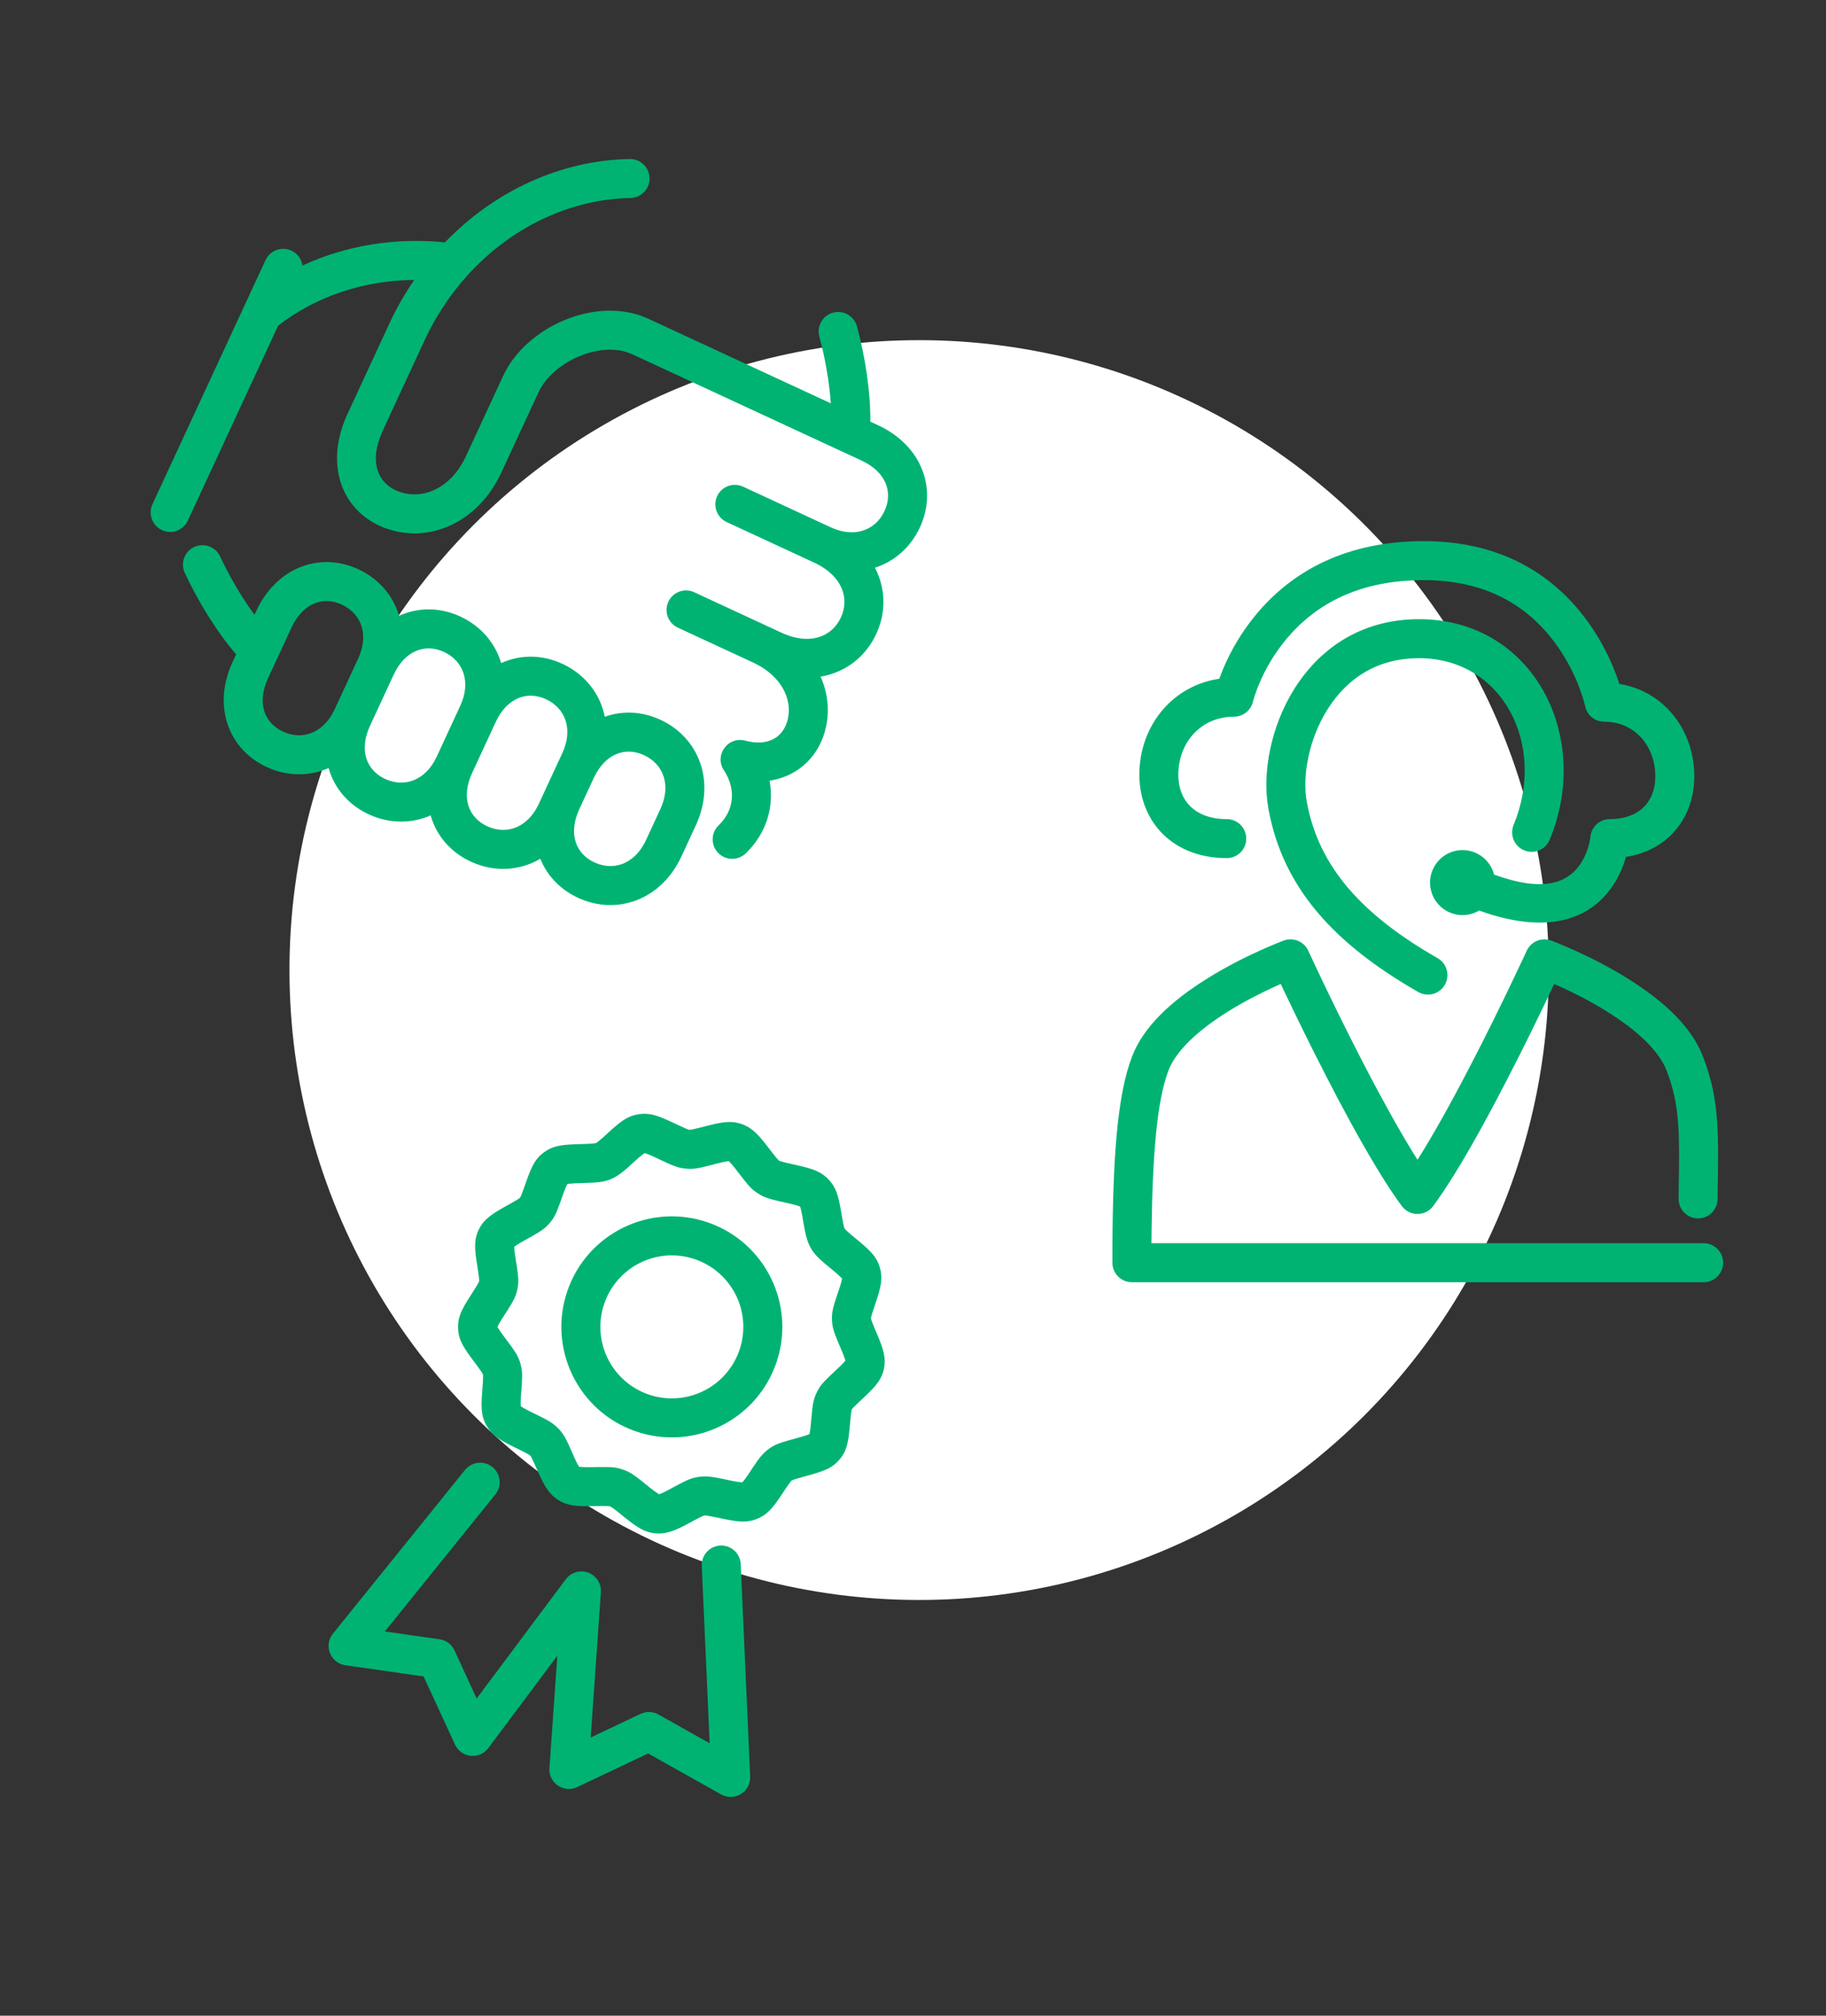 <svg width="145" height="160" viewBox="0 0 145 160" fill="none" xmlns="http://www.w3.org/2000/svg">
<rect x="0" y="0" width="145" height="160" fill="#333333" stroke="none"/>
<circle cx="72.986" cy="77" r="50" fill="white"/>
<g clip-path="url(#clip0_3461_116424)">
<path fill-rule="evenodd" clip-rule="evenodd" d="M58.884 89.219C58.189 88.98 57.566 89.023 56.568 89.259L55.944 89.416L55.459 89.54C55.015 89.651 54.819 89.686 54.748 89.678L54.707 89.671C54.59 89.64 54.315 89.526 53.781 89.272L53.181 88.99C52.115 88.5 51.519 88.33 50.749 88.439C49.958 88.551 49.449 88.878 48.548 89.682L47.848 90.317L47.777 90.38C47.55 90.578 47.395 90.694 47.341 90.725L47.326 90.732C47.32 90.735 47.258 90.748 47.152 90.761L47.095 90.767C46.999 90.778 46.891 90.786 46.755 90.792L45.685 90.826C44.458 90.872 43.862 90.987 43.215 91.451C42.538 91.938 42.242 92.504 41.81 93.724L41.611 94.292C41.432 94.795 41.334 95.021 41.296 95.066L41.269 95.092C41.182 95.164 40.934 95.317 40.388 95.62L39.97 95.853C38.934 96.439 38.379 96.861 38.022 97.588C37.687 98.276 37.669 98.894 37.82 99.966L37.983 101.019C38.046 101.454 38.062 101.649 38.05 101.704C38.037 101.768 37.902 102.01 37.548 102.558L37.388 102.805C36.634 103.972 36.339 104.579 36.376 105.446C36.409 106.282 36.71 106.827 37.525 107.921L37.873 108.387C38.186 108.81 38.314 109.003 38.346 109.082L38.351 109.097C38.366 109.149 38.368 109.355 38.342 109.759L38.273 110.689C38.193 111.888 38.248 112.497 38.651 113.188C39.048 113.87 39.549 114.225 40.631 114.767L41.454 115.172C41.867 115.378 42.063 115.494 42.111 115.543C42.166 115.6 42.281 115.823 42.54 116.41L42.788 116.974C42.831 117.068 42.869 117.152 42.91 117.238C43.32 118.106 43.697 118.665 44.309 119.054C44.951 119.462 45.566 119.558 46.681 119.556L47.831 119.542C48.212 119.542 48.39 119.555 48.453 119.576L48.491 119.593C48.569 119.635 48.714 119.736 48.965 119.932L49.557 120.406C50.623 121.267 51.201 121.631 52.043 121.712C52.713 121.777 53.313 121.6 54.082 121.229L54.262 121.139C54.403 121.068 54.539 120.997 54.72 120.899L55.261 120.608C55.685 120.384 55.867 120.303 55.938 120.293L55.98 120.291C56.097 120.294 56.384 120.339 56.91 120.45L57.58 120.59C58.764 120.827 59.377 120.856 60.11 120.563C60.889 120.252 61.313 119.775 62.045 118.678L62.456 118.058C62.557 117.907 62.633 117.802 62.705 117.707L62.828 117.557C62.839 117.544 62.851 117.531 62.863 117.519L62.894 117.502C62.982 117.458 63.205 117.385 63.677 117.253L64.42 117.048C65.605 116.713 66.148 116.462 66.665 115.853C67.2 115.223 67.352 114.596 67.471 113.339L67.547 112.509C67.586 112.139 67.615 111.953 67.637 111.889L67.643 111.874C67.67 111.82 67.82 111.659 68.193 111.306L68.605 110.92C69.579 110.009 70.019 109.481 70.192 108.646C70.35 107.903 70.201 107.26 69.801 106.27L69.629 105.856L69.486 105.52C69.246 104.95 69.163 104.715 69.161 104.648L69.164 104.612C69.181 104.5 69.267 104.197 69.467 103.612L69.521 103.452C69.978 102.104 70.115 101.451 69.867 100.611C69.633 99.813 69.204 99.348 68.166 98.486L67.561 97.985C67.419 97.865 67.315 97.773 67.227 97.689L67.123 97.583C67.103 97.563 67.085 97.542 67.067 97.519L67.052 97.481C67.017 97.369 66.988 97.256 66.965 97.141L66.911 96.866L66.817 96.317C66.572 94.867 66.391 94.239 65.781 93.606C65.213 93.018 64.608 92.791 63.348 92.505L62.45 92.301C62.09 92.214 61.918 92.16 61.864 92.125L61.83 92.1C61.754 92.032 61.603 91.857 61.321 91.493L60.937 90.992L60.687 90.674C60.045 89.876 59.579 89.458 58.884 89.219ZM46.67 124.814L46.689 124.82C46.792 124.857 46.89 124.904 46.983 124.961L47.014 124.981L47.098 125.039C47.165 125.09 47.228 125.145 47.287 125.206L47.247 125.167C47.286 125.204 47.323 125.244 47.358 125.285L47.373 125.304C47.39 125.325 47.406 125.345 47.422 125.366L47.431 125.38C47.443 125.396 47.454 125.412 47.465 125.429L47.488 125.465L47.521 125.521L47.532 125.543C47.554 125.582 47.574 125.622 47.591 125.663C47.599 125.682 47.607 125.701 47.615 125.72L47.627 125.752C47.676 125.889 47.707 126.035 47.717 126.185L47.717 126.199C47.72 126.269 47.719 126.337 47.714 126.407L46.904 137.919L50.864 136.042C51.07 135.944 51.295 135.893 51.523 135.892C51.75 135.892 51.976 135.941 52.182 136.038L52.285 136.09L56.353 138.374L55.727 124.294C55.709 123.901 55.842 123.517 56.097 123.218C56.353 122.919 56.713 122.729 57.103 122.686L57.205 122.678C57.598 122.661 57.982 122.793 58.281 123.049C58.58 123.304 58.77 123.664 58.813 124.055L58.82 124.156L59.571 141.018C59.623 142.198 58.395 142.987 57.353 142.482L57.267 142.437L51.467 139.181L45.838 141.852C44.8 142.344 43.621 141.575 43.626 140.451L43.63 140.345L44.257 131.425L38.778 138.756C38.097 139.667 36.712 139.551 36.18 138.572L36.133 138.478L33.635 133.067L27.424 132.18C26.268 132.015 25.715 130.686 26.378 129.754L26.438 129.675L36.928 116.676C37.181 116.364 37.545 116.163 37.943 116.114C38.341 116.065 38.743 116.173 39.063 116.414C39.383 116.656 39.597 117.012 39.66 117.409C39.723 117.805 39.629 118.21 39.399 118.539L39.338 118.62L30.558 129.5L34.906 130.121C35.143 130.155 35.369 130.243 35.566 130.379C35.763 130.515 35.926 130.695 36.042 130.905L36.092 131.005L37.854 134.821L44.931 125.352C45.003 125.257 45.085 125.169 45.177 125.092L45.196 125.076C45.264 125.021 45.336 124.972 45.411 124.93L45.436 124.916C45.477 124.893 45.52 124.873 45.564 124.855L45.62 124.832L45.644 124.823C45.755 124.783 45.872 124.755 45.992 124.741L46.015 124.739C46.168 124.723 46.323 124.73 46.474 124.76L46.512 124.769C46.533 124.774 46.554 124.778 46.575 124.784L46.591 124.789C46.614 124.795 46.636 124.802 46.658 124.809L46.67 124.813L46.67 124.814ZM57.871 92.168L57.95 92.246C58.054 92.351 58.172 92.487 58.323 92.675L59.008 93.562C59.52 94.216 59.764 94.459 60.201 94.738C60.649 95.022 61.012 95.148 61.849 95.342L62.493 95.486C62.931 95.583 63.189 95.649 63.396 95.72L63.531 95.771L63.534 95.78C63.547 95.816 63.561 95.859 63.575 95.907L63.611 96.04C63.64 96.156 63.668 96.292 63.7 96.468L63.822 97.176C63.845 97.312 63.866 97.426 63.886 97.535C64.012 98.197 64.147 98.658 64.394 99.082C64.644 99.51 64.95 99.829 65.505 100.302L66.254 100.923C66.497 101.126 66.65 101.263 66.774 101.392L66.825 101.445L66.866 101.491L66.847 101.592L66.814 101.736C66.774 101.888 66.718 102.071 66.634 102.325L66.537 102.613C66.175 103.671 66.055 104.104 66.064 104.674L66.067 104.771C66.09 105.351 66.194 105.686 66.61 106.67L66.865 107.27L66.918 107.398C67 107.602 67.059 107.763 67.099 107.896L67.128 108.002L67.085 108.056C66.961 108.202 66.828 108.34 66.689 108.472L65.885 109.226C65.306 109.78 65.09 110.049 64.863 110.511C64.599 111.05 64.531 111.44 64.434 112.545L64.381 113.132C64.358 113.367 64.335 113.538 64.308 113.68L64.275 113.831L64.159 113.88L64.028 113.929C63.843 113.994 63.608 114.063 63.237 114.163L62.625 114.331C61.827 114.557 61.518 114.683 61.122 114.958L61.056 115.005C60.625 115.315 60.347 115.647 59.888 116.328L59.409 117.049C59.248 117.29 59.134 117.445 59.027 117.571L58.982 117.623L58.945 117.663L58.876 117.659L58.803 117.653C58.632 117.636 58.435 117.604 58.143 117.545L57.331 117.375C56.509 117.206 56.089 117.157 55.596 117.215L55.496 117.228C54.947 117.308 54.631 117.433 53.778 117.888L53.006 118.304L52.867 118.375L52.762 118.428C52.649 118.484 52.534 118.534 52.417 118.579L52.341 118.605L52.281 118.571L52.223 118.536C52.01 118.396 51.804 118.245 51.608 118.083L50.987 117.583C50.321 117.052 50.005 116.846 49.542 116.678L49.459 116.648C48.92 116.463 48.541 116.433 47.524 116.448L47.018 116.457C46.742 116.465 46.467 116.461 46.191 116.445L46.051 116.43L45.983 116.42L45.978 116.414C45.897 116.288 45.825 116.157 45.761 116.021L45.644 115.775L45.233 114.843C44.879 114.058 44.706 113.774 44.339 113.393C43.986 113.028 43.651 112.81 42.95 112.457L41.949 111.964C41.776 111.876 41.646 111.805 41.535 111.738L41.41 111.658L41.354 111.619L41.347 111.532L41.345 111.496C41.341 111.32 41.345 111.143 41.357 110.967L41.43 109.992C41.487 109.168 41.471 108.735 41.321 108.223L41.274 108.07C41.11 107.578 40.897 107.256 40.223 106.359L39.961 106.009C39.833 105.84 39.713 105.667 39.6 105.488L39.528 105.366L39.504 105.32L39.539 105.243C39.618 105.08 39.731 104.889 39.916 104.599L40.347 103.93C40.81 103.198 40.971 102.864 41.081 102.338L41.114 102.166C41.188 101.718 41.165 101.346 41.043 100.548L40.937 99.879L40.885 99.528C40.861 99.364 40.845 99.199 40.837 99.033L40.837 98.963L40.861 98.945C40.981 98.854 41.144 98.749 41.373 98.616L41.763 98.397L42.324 98.084C43.013 97.691 43.29 97.489 43.603 97.131L43.659 97.067C44.018 96.643 44.192 96.276 44.502 95.403L44.67 94.921C44.815 94.506 44.907 94.267 44.999 94.079L45.045 93.989L45.177 93.967L45.316 93.95C45.439 93.938 45.581 93.929 45.762 93.921L46.488 93.899C47.443 93.872 47.944 93.82 48.476 93.607C48.928 93.427 49.316 93.147 49.818 92.708L50.545 92.05C50.777 91.841 50.931 91.713 51.072 91.61L51.131 91.569L51.191 91.529L51.202 91.533C51.239 91.543 51.282 91.556 51.33 91.572C51.491 91.627 51.674 91.704 51.939 91.826L52.782 92.225C53.517 92.566 53.882 92.694 54.359 92.751L54.451 92.761C55.026 92.816 55.385 92.759 56.405 92.496L56.947 92.354C57.317 92.259 57.565 92.205 57.761 92.181L57.871 92.168ZM55.194 99.955C56.618 100.444 57.789 101.479 58.45 102.831C59.111 104.184 59.207 105.744 58.718 107.167C58.229 108.591 57.194 109.762 55.841 110.423C54.489 111.083 52.929 111.18 51.505 110.691C50.082 110.201 48.911 109.167 48.25 107.814C47.589 106.462 47.493 104.902 47.982 103.478C48.471 102.055 49.506 100.884 50.859 100.223C52.211 99.562 53.771 99.466 55.194 99.955ZM56.201 97.027C51.619 95.452 46.628 97.891 45.054 102.472C43.48 107.054 45.917 112.044 50.499 113.619C55.081 115.193 60.072 112.755 61.646 108.173C63.22 103.592 60.782 98.601 56.201 97.027Z" fill="#00B373"/>
</g>
<g clip-path="url(#clip1_3461_116424)">
<path fill-rule="evenodd" clip-rule="evenodd" d="M123.177 74.658L123.431 74.755C123.984 74.973 124.531 75.206 125.073 75.451C126.474 76.085 127.876 76.814 129.193 77.632C132.199 79.498 134.34 81.543 135.229 83.865C136.284 86.613 136.487 88.747 136.419 93.089L136.395 94.601L136.392 95.164C136.392 95.575 136.229 95.969 135.939 96.259C135.648 96.549 135.255 96.712 134.844 96.712C134.434 96.712 134.04 96.549 133.75 96.259C133.459 95.969 133.296 95.575 133.296 95.164L133.303 94.245L133.327 92.752C133.377 88.99 133.188 87.188 132.339 84.973C131.749 83.433 130.042 81.802 127.561 80.262C126.369 79.522 125.083 78.854 123.796 78.271L123.418 78.103L122.843 79.314L122.496 80.034C121.331 82.457 120.121 84.859 118.869 87.238C118.46 88.013 118.043 88.785 117.619 89.553L117.376 89.991C116.029 92.406 114.829 94.349 113.805 95.733C113.661 95.927 113.474 96.085 113.258 96.194C113.042 96.303 112.803 96.359 112.561 96.359C112.319 96.359 112.081 96.303 111.865 96.194C111.648 96.085 111.461 95.927 111.317 95.733C110.293 94.348 109.093 92.405 107.745 89.989L107.257 89.106C106.929 88.506 106.594 87.882 106.253 87.238C105.001 84.859 103.791 82.457 102.625 80.035L101.95 78.627L101.703 78.103L101.326 78.271C100.039 78.853 98.754 79.522 97.562 80.262C95.08 81.802 93.374 83.433 92.785 84.973C91.881 87.329 91.523 91.639 91.447 97.545L91.435 98.681H135.284C135.678 98.681 136.056 98.831 136.344 99.1C136.631 99.37 136.804 99.738 136.829 100.131L136.832 100.23C136.832 100.623 136.682 101.002 136.412 101.289C136.143 101.576 135.775 101.749 135.382 101.774L135.284 101.778H89.882C89.679 101.778 89.477 101.738 89.29 101.66C89.102 101.582 88.931 101.468 88.787 101.324C88.643 101.18 88.529 101.009 88.452 100.822C88.374 100.634 88.334 100.432 88.334 100.229L88.337 98.975C88.372 91.855 88.726 86.91 89.893 83.865C90.783 81.543 92.923 79.497 95.929 77.631C97.246 76.813 98.648 76.084 100.05 75.45C100.441 75.273 100.812 75.113 101.155 74.97L101.768 74.724L101.944 74.657C102.31 74.522 102.713 74.531 103.073 74.68C103.433 74.829 103.723 75.109 103.886 75.463L104.298 76.345L104.906 77.633C105.014 77.86 105.126 78.091 105.24 78.329L105.413 78.689C106.562 81.078 107.754 83.445 108.989 85.791L109.485 86.721C109.801 87.31 110.122 87.896 110.448 88.48L110.865 89.22C111.306 89.998 111.761 90.769 112.23 91.531L112.56 92.058L112.708 91.825C113.261 90.943 113.86 89.927 114.498 88.794L114.672 88.482C115.169 87.59 115.655 86.693 116.131 85.791C117.21 83.743 118.255 81.678 119.267 79.597L119.707 78.689C119.941 78.204 120.164 77.739 120.373 77.298L121.075 75.809L121.235 75.464C121.398 75.11 121.688 74.83 122.048 74.681C122.407 74.531 122.81 74.523 123.176 74.658H123.177ZM112.678 49.147C121.722 49.147 126.475 58.413 123.056 66.661C122.899 67.04 122.597 67.341 122.218 67.498C121.838 67.655 121.412 67.655 121.033 67.498C120.653 67.341 120.352 67.039 120.195 66.66C120.038 66.28 120.038 65.854 120.196 65.475C122.834 59.111 119.311 52.243 112.678 52.243C109.477 52.243 107.007 53.749 105.383 56.358C103.975 58.62 103.383 61.527 103.771 63.652C104.721 68.866 108.226 72.659 114.16 76.056C114.336 76.157 114.491 76.291 114.615 76.452C114.74 76.613 114.831 76.797 114.884 76.993C114.938 77.189 114.952 77.394 114.926 77.596C114.9 77.797 114.835 77.992 114.734 78.168C114.633 78.345 114.498 78.499 114.337 78.624C114.177 78.748 113.993 78.84 113.797 78.893C113.6 78.946 113.396 78.96 113.194 78.934C112.992 78.909 112.798 78.843 112.621 78.742C105.974 74.937 101.871 70.498 100.725 64.207C100.197 61.311 100.947 57.625 102.755 54.721C104.921 51.241 108.357 49.147 112.679 49.147L112.678 49.147ZM113.048 42.953C118.831 42.953 123.099 45.309 125.978 49.199C126.935 50.498 127.712 51.921 128.286 53.429C128.358 53.617 128.423 53.796 128.482 53.966L128.59 54.286L128.68 54.301C131.943 54.87 134.204 57.576 134.509 60.864L134.523 61.044C134.766 64.492 132.778 67.338 129.339 67.98L129.117 68.017L129.056 68.225C128.902 68.726 128.699 69.211 128.45 69.672L128.318 69.906C126.431 73.119 122.793 74.204 117.456 72.275C116.99 72.552 116.449 72.675 115.909 72.626C115.369 72.578 114.858 72.361 114.449 72.007C114.039 71.652 113.752 71.177 113.627 70.65C113.503 70.122 113.548 69.569 113.755 69.069C113.963 68.568 114.322 68.146 114.783 67.861C115.245 67.576 115.784 67.444 116.324 67.483C116.864 67.522 117.379 67.73 117.794 68.078C118.21 68.426 118.505 68.896 118.639 69.421C122.499 70.827 124.573 70.171 125.649 68.338C125.895 67.918 126.072 67.458 126.186 66.995L126.229 66.807C126.253 66.692 126.269 66.598 126.278 66.531L126.287 66.45C126.316 66.061 126.492 65.697 126.778 65.431C127.064 65.165 127.44 65.018 127.831 65.018C130.305 65.018 131.59 63.471 131.435 61.261C131.276 59.007 129.672 57.286 127.387 57.286C127.048 57.286 126.719 57.175 126.449 56.97C126.179 56.765 125.985 56.477 125.895 56.15L125.832 55.886C125.71 55.428 125.564 54.978 125.394 54.536C124.92 53.29 124.28 52.114 123.49 51.04C121.17 47.907 117.803 46.049 113.047 46.049C108.035 46.049 104.469 47.86 102.011 50.895C101.188 51.914 100.511 53.044 100.001 54.25C99.866 54.568 99.754 54.865 99.663 55.138L99.598 55.337C99.567 55.434 99.538 55.532 99.512 55.63L99.497 55.688C99.418 56.029 99.226 56.334 98.952 56.551C98.678 56.769 98.339 56.888 97.989 56.888C95.516 56.888 93.774 58.708 93.585 61.076C93.4 63.388 94.762 65.018 97.414 65.018C97.617 65.018 97.818 65.058 98.006 65.136C98.194 65.214 98.365 65.328 98.508 65.471C98.652 65.615 98.766 65.786 98.844 65.974C98.922 66.161 98.962 66.363 98.962 66.566C98.962 66.769 98.922 66.971 98.844 67.158C98.766 67.346 98.652 67.517 98.508 67.661C98.365 67.804 98.194 67.918 98.006 67.996C97.818 68.074 97.617 68.114 97.414 68.114C92.881 68.114 90.176 64.876 90.499 60.83C90.777 57.356 93.188 54.488 96.663 53.902L96.822 53.877L96.877 53.727C96.937 53.568 97.003 53.399 97.075 53.223L97.15 53.043C97.773 51.569 98.6 50.19 99.606 48.946C102.634 45.207 107.071 42.953 113.047 42.953H113.048Z" fill="#00B373"/>
</g>
<g clip-path="url(#clip2_3461_116424)">
<path fill-rule="evenodd" clip-rule="evenodd" d="M17.479 44.167C18.219 45.756 19.207 47.438 20.208 48.8L20.339 48.518C21.978 44.981 25.472 43.761 28.516 45.214C30.106 45.973 31.225 47.295 31.693 48.88C33.228 48.179 34.99 48.19 36.622 48.97C38.211 49.728 39.329 51.05 39.798 52.635C41.333 51.934 43.095 51.945 44.727 52.724C46.482 53.562 47.663 55.087 48.027 56.895C49.453 56.383 51.035 56.46 52.513 57.165C55.476 58.579 56.801 61.951 55.33 65.341L55.249 65.522L54.112 67.978C52.512 71.428 49.014 72.663 45.966 71.293C44.515 70.641 43.453 69.529 42.906 68.165C41.264 69.129 39.277 69.243 37.452 68.422C35.803 67.681 34.656 66.345 34.199 64.721C32.686 65.389 30.954 65.391 29.347 64.668C27.698 63.926 26.551 62.59 26.094 60.965C24.581 61.635 22.849 61.636 21.241 60.913C18.217 59.553 16.881 56.194 18.391 52.721L18.473 52.538L18.752 51.938C17.253 50.212 15.743 47.772 14.673 45.477C14.587 45.292 14.538 45.093 14.529 44.89C14.52 44.687 14.551 44.484 14.621 44.293C14.69 44.102 14.797 43.926 14.934 43.776C15.071 43.626 15.237 43.505 15.421 43.419C15.605 43.333 15.805 43.284 16.008 43.275C16.211 43.266 16.414 43.298 16.605 43.367C16.796 43.437 16.971 43.543 17.122 43.68C17.271 43.818 17.393 43.983 17.479 44.167ZM23.14 19.895C23.632 20.123 23.948 20.577 24.021 21.077C27.445 19.491 31.363 18.839 35.331 19.238C39.271 15.156 44.538 12.717 50.005 12.621C50.416 12.614 50.813 12.77 51.108 13.056C51.403 13.341 51.573 13.732 51.58 14.142C51.587 14.553 51.431 14.949 51.146 15.245C50.861 15.54 50.47 15.71 50.059 15.717C45.237 15.802 40.554 18.066 37.125 21.852C35.801 23.315 34.696 24.962 33.843 26.74L33.715 27.011L30.406 34.155C29.259 36.63 29.966 38.428 31.743 39.044C33.589 39.684 35.738 38.763 36.917 36.383L37.458 35.225L39.955 29.835C41.752 25.957 47.255 23.494 51.311 25.223L53.793 26.371L65.973 32.014C65.856 30.325 65.523 28.406 65.062 26.717C64.958 26.338 65.003 25.933 65.187 25.585C65.372 25.238 65.681 24.973 66.054 24.846L66.147 24.817C66.344 24.763 66.548 24.749 66.75 24.774C66.952 24.8 67.146 24.865 67.323 24.966C67.499 25.067 67.654 25.201 67.779 25.362C67.903 25.523 67.995 25.707 68.049 25.903C68.715 28.342 69.139 31.175 69.112 33.469L69.716 33.748C73.252 35.386 74.471 38.881 73.017 41.926C72.285 43.46 71.027 44.556 69.514 45.051L69.477 45.062L69.536 45.177C70.305 46.731 70.366 48.509 69.65 50.166L69.578 50.326C68.738 52.133 67.172 53.328 65.288 53.688L65.159 53.71L65.18 53.754C65.706 54.951 65.868 56.255 65.624 57.54L65.588 57.715C65.094 59.959 63.468 61.533 61.312 61.933L61.106 61.967L61.12 62.035C61.484 64.074 60.835 66.119 59.33 67.625L59.206 67.746C58.915 68.023 58.528 68.175 58.126 68.172C57.725 68.169 57.34 68.009 57.054 67.728C56.768 67.446 56.602 67.064 56.592 66.663C56.582 66.261 56.728 65.872 57 65.576L57.071 65.504C58.234 64.396 58.482 62.782 57.566 61.272L57.48 61.135C56.717 59.971 57.755 58.488 59.085 58.769L59.176 58.791C60.999 59.282 62.242 58.517 62.564 57.05C62.915 55.453 62.026 53.694 59.98 52.675L59.807 52.591L59.788 52.582L53.825 49.819C53.462 49.651 53.178 49.347 53.033 48.973C52.888 48.599 52.894 48.184 53.05 47.814C53.205 47.445 53.498 47.15 53.866 46.992C54.235 46.834 54.65 46.825 55.025 46.967L55.127 47.01L61.109 49.782L61.127 49.791L62.077 50.23C64.241 51.233 66.039 50.594 66.771 49.02C67.485 47.484 66.862 45.752 64.812 44.734L64.659 44.662L63.688 44.211L57.706 41.44C57.341 41.273 57.055 40.969 56.909 40.595C56.763 40.22 56.769 39.803 56.925 39.433C57.08 39.062 57.374 38.767 57.744 38.609C58.114 38.451 58.531 38.444 58.906 38.588L59.008 38.631L64.988 41.402L65.961 41.853C67.85 42.729 69.504 42.099 70.224 40.592C70.94 39.09 70.374 37.465 68.414 36.556L66.916 35.863C66.881 35.848 66.847 35.833 66.814 35.816L50.194 28.114C47.758 26.985 43.903 28.678 42.764 31.137L39.807 37.517C37.988 41.443 34.141 43.152 30.729 41.969C27.239 40.759 25.742 37.074 27.51 33.046L27.597 32.854L30.905 25.71C31.469 24.493 32.135 23.325 32.895 22.22C28.881 22.254 25.062 23.529 22.082 25.859L14.915 41.325C14.747 41.689 14.444 41.973 14.07 42.118C13.696 42.263 13.28 42.257 12.911 42.101C12.541 41.946 12.246 41.653 12.088 41.284C11.93 40.916 11.921 40.501 12.064 40.126L12.107 40.023L19.426 24.228L19.433 24.214L21.085 20.649C21.17 20.464 21.291 20.299 21.441 20.161C21.59 20.023 21.765 19.916 21.956 19.846C22.147 19.776 22.35 19.744 22.553 19.753C22.757 19.761 22.956 19.809 23.141 19.895L23.14 19.895ZM47.17 61.71L45.997 64.24L45.939 64.372C45.13 66.263 45.756 67.805 47.234 68.469C48.718 69.136 50.339 68.595 51.232 66.822L51.302 66.676L52.439 64.221C53.315 62.332 52.685 60.678 51.179 59.959C49.691 59.249 48.082 59.797 47.17 61.71ZM39.356 57.327L37.492 61.353C37.488 61.363 37.484 61.373 37.479 61.382L37.493 61.352C36.585 63.309 37.203 64.915 38.721 65.599C40.204 66.265 41.824 65.725 42.717 63.95L42.788 63.804L44.334 60.466L44.351 60.431L44.653 59.78C45.529 57.891 44.9 56.238 43.392 55.518C41.89 54.801 40.264 55.368 39.356 57.327ZM35.288 51.764C33.786 51.047 32.16 51.614 31.252 53.572L31.259 53.559L31.253 53.572L31.247 53.582L29.389 57.595C28.504 59.504 29.068 61.079 30.502 61.79L30.616 61.844C32.139 62.53 33.808 61.941 34.683 60.053L36.547 56.026C37.424 54.136 36.794 52.483 35.288 51.764ZM23.218 49.672L23.147 49.82L21.282 53.84C20.374 55.8 20.992 57.407 22.51 58.09C23.993 58.757 25.615 58.215 26.507 56.442L26.578 56.295L26.588 56.273L28.444 52.27L28.45 52.257L28.444 52.27C29.318 50.381 28.689 48.727 27.183 48.009C25.719 47.311 24.139 47.831 23.218 49.672L23.218 49.672Z" fill="#00B373"/>
</g>
<defs>
<clipPath id="clip0_3461_116424">
<rect width="60" height="60" fill="white" transform="translate(31.485 77) rotate(18.964)"/>
</clipPath>
<clipPath id="clip1_3461_116424">
<rect width="60" height="60" fill="white" transform="translate(82.334 42.353)"/>
</clipPath>
<clipPath id="clip2_3461_116424">
<rect width="60" height="60" fill="white" transform="translate(5.35 24.658) rotate(-20.139)"/>
</clipPath>
</defs>
</svg>
